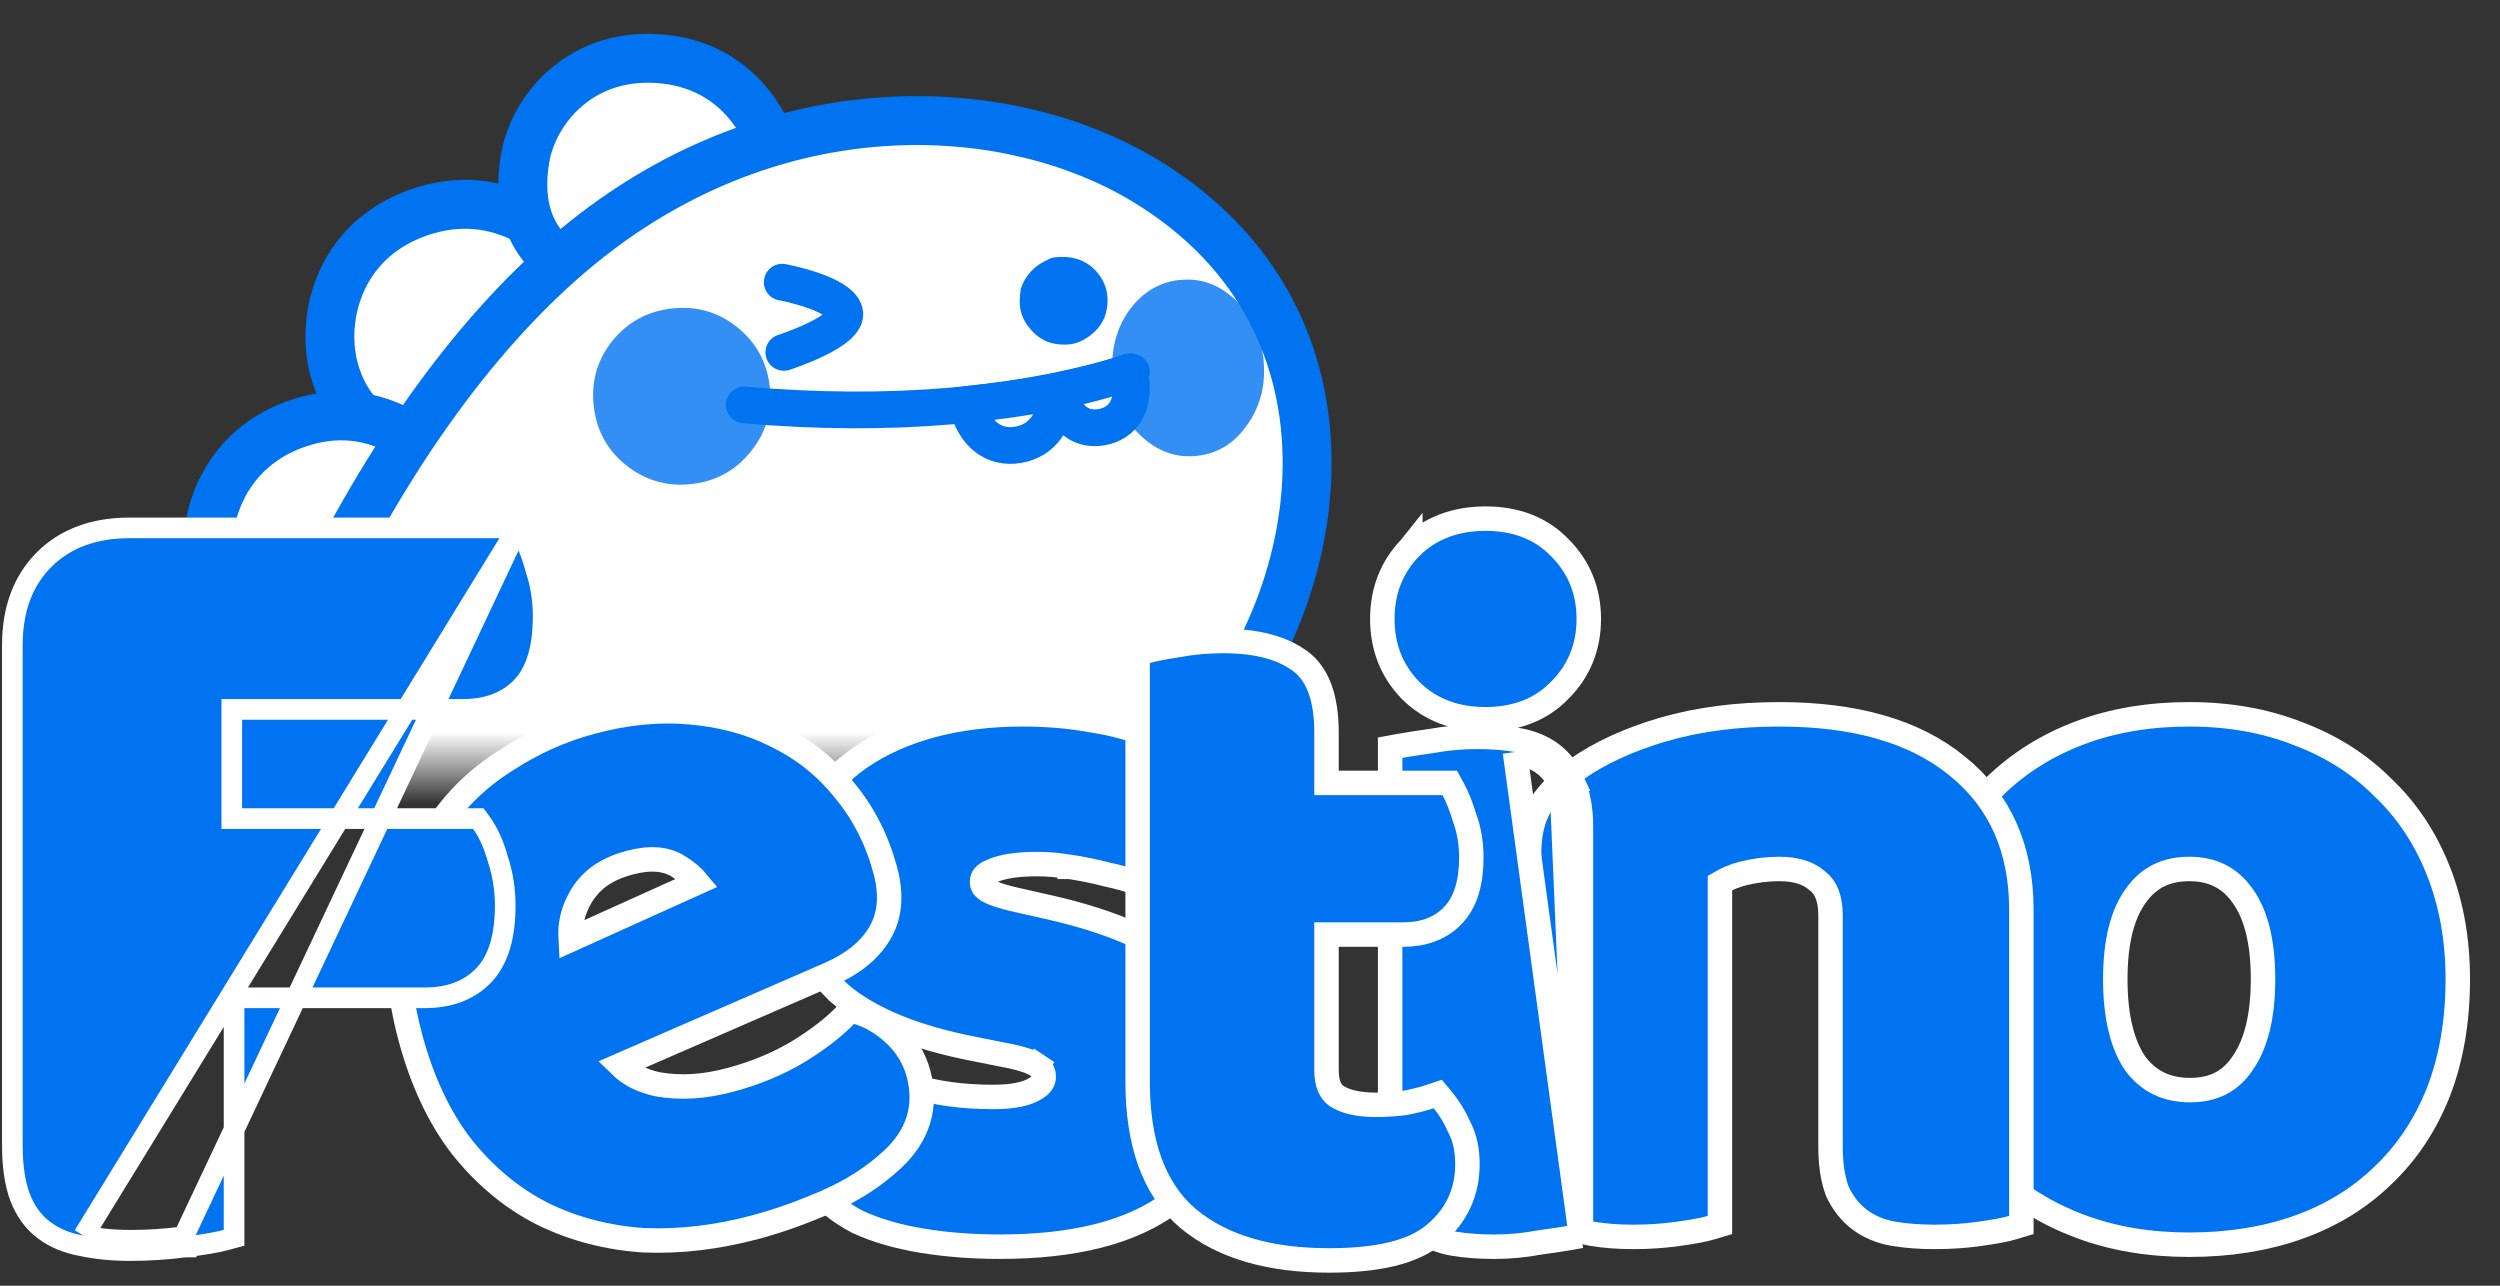<svg width="70" height="36" viewBox="0 0 70 36" fill="none" xmlns="http://www.w3.org/2000/svg">
<rect x="0" y="0" width="70" height="36" fill="#333333" stroke="none"/>
<mask id="mask0_3170_9527" style="mask-type:alpha" maskUnits="userSpaceOnUse" x="0" y="0" width="40" height="22">
<rect width="39.731" height="21.513" fill="#D9D9D9"/>
</mask>
<g mask="url(#mask0_3170_9527)">
<path d="M15.802 6.957C15.802 6.957 14.275 5.176 11.908 5.889C9.518 6.612 8.968 8.858 9.345 10.308C9.972 12.717 12.724 13.014 12.724 13.014L15.802 6.957Z" fill="white" stroke="#0073F0" stroke-width="1.37" stroke-linecap="round" stroke-linejoin="round"/>
<path d="M12.307 12.943C12.307 12.943 10.845 11.107 8.505 11.801C6.142 12.501 5.554 14.78 5.893 16.259C6.458 18.718 9.156 19.061 9.156 19.061L12.307 12.943Z" fill="white" stroke="#0073F0" stroke-width="1.37" stroke-linecap="round" stroke-linejoin="round"/>
<path d="M9.15 19.584C9.15 19.584 7.687 17.749 5.347 18.443C2.984 19.142 2.396 21.422 2.736 22.9C3.301 25.36 5.998 25.703 5.998 25.703L9.15 19.584Z" fill="white" stroke="#0073F0" stroke-width="0.969" stroke-linecap="round" stroke-linejoin="round"/>
<path d="M21.566 3.963C21.566 3.963 20.939 1.923 18.624 1.659C16.284 1.393 14.942 3.066 14.707 4.411C14.315 6.648 15.731 7.349 15.731 7.349L21.564 3.961L21.566 3.963Z" fill="white" stroke="#0073F0" stroke-width="1.37" stroke-linecap="round" stroke-linejoin="round"/>
<path d="M33.332 20.87C33.332 20.87 32.955 21.281 32.968 21.304C32.98 21.325 33.141 21.54 33.427 21.54C33.528 21.54 33.468 21.655 33.569 21.713C33.598 21.73 33.611 21.767 33.621 21.796C34.293 24.104 35.852 30.492 35.221 38.272C34.483 47.375 29.576 55.232 20.005 55.261C6.369 55.304 1.025 48.119 3.701 33.349C6.173 19.707 11.251 10.526 16.663 6.39C22.005 2.307 28.277 2.642 32.069 4.942C38.582 8.892 37.196 16.881 33.33 20.874L33.332 20.87Z" fill="white"/>
<path d="M2.528 36.299C3.041 35.467 3.556 34.322 3.709 33.471C6.181 19.829 11.259 10.648 16.671 6.512C22.013 2.429 28.285 2.764 32.077 5.065C38.59 9.014 37.204 17.003 33.338 20.996" stroke="#0073F0" stroke-width="1.37" stroke-linecap="round" stroke-linejoin="round"/>
<path d="M18.819 8.637C18.139 8.711 17.582 9.013 17.147 9.542C16.724 10.075 16.549 10.684 16.625 11.366C16.7 12.048 17.001 12.603 17.529 13.025C18.069 13.451 18.679 13.63 19.359 13.554C20.038 13.479 20.598 13.176 21.021 12.643C21.45 12.116 21.627 11.509 21.553 10.825C21.477 10.141 21.172 9.587 20.638 9.159C20.11 8.736 19.504 8.562 18.819 8.637Z" fill="#0073F0" fill-opacity="0.8"/>
<path d="M33.011 7.841C32.431 7.909 31.957 8.204 31.59 8.727C31.233 9.254 31.091 9.861 31.163 10.545C31.235 11.229 31.499 11.785 31.955 12.213C32.421 12.646 32.945 12.83 33.528 12.762C34.114 12.694 34.584 12.398 34.941 11.868C35.303 11.345 35.448 10.742 35.377 10.058C35.305 9.374 35.039 8.816 34.576 8.384C34.12 7.955 33.598 7.775 33.011 7.843V7.841Z" fill="#0073F0" fill-opacity="0.8"/>
<path d="M28.911 7.558C29.016 7.442 29.191 7.332 29.433 7.227C29.451 7.219 29.47 7.213 29.49 7.211C30.018 7.14 30.431 7.281 30.727 7.634C30.944 7.894 31.037 8.194 31.006 8.537C30.977 8.872 30.831 9.146 30.573 9.355C30.391 9.508 30.191 9.603 29.975 9.64C29.876 9.652 29.773 9.653 29.668 9.644C29.563 9.634 29.466 9.615 29.377 9.586C29.165 9.51 28.985 9.382 28.839 9.2C28.622 8.948 28.526 8.653 28.558 8.318L28.575 8.118C28.637 7.905 28.748 7.717 28.911 7.556V7.558Z" fill="#0073F0"/>
<path d="M31.68 10.414C28.524 11.381 24.91 11.689 20.84 11.338" stroke="#0073F0" stroke-width="1.028" stroke-linecap="round" stroke-linejoin="round"/>
<path d="M31.629 10.415C31.821 11.316 31.454 11.869 30.823 11.964C29.827 12.115 29.627 10.95 29.627 10.95C29.553 11.805 29.186 12.336 28.512 12.454C27.838 12.572 27.287 12.169 27.077 11.324C28.716 11.161 30.252 10.882 31.629 10.413V10.415Z" fill="white" stroke="#0073F0" stroke-width="1.028" stroke-linecap="round" stroke-linejoin="round"/>
<path d="M21.947 9.867C21.947 9.867 23.787 9.277 23.649 8.739C23.512 8.2 21.902 7.901 21.902 7.901" stroke="#0073F0" stroke-width="1.028" stroke-linecap="round" stroke-linejoin="round"/>
</g>
<path d="M68.274 30.581L68.275 30.578C68.639 29.637 68.818 28.581 68.818 27.413C68.818 26.316 68.638 25.304 68.274 24.383C67.91 23.464 67.391 22.683 66.714 22.043C66.058 21.388 65.269 20.889 64.352 20.545C63.43 20.18 62.41 20.001 61.297 20.001C60.184 20.001 59.165 20.171 58.245 20.516C57.326 20.861 56.527 21.36 55.852 22.016C55.193 22.656 54.683 23.437 54.32 24.355C53.955 25.277 53.775 26.298 53.775 27.413C53.775 28.545 53.955 29.576 54.32 30.498C54.683 31.416 55.192 32.205 55.848 32.861L55.848 32.861L55.856 32.868C56.53 33.505 57.328 33.994 58.245 34.337C59.165 34.683 60.184 34.852 61.297 34.852C62.407 34.852 63.424 34.692 64.343 34.367C65.262 34.041 66.054 33.56 66.712 32.922C67.39 32.282 67.91 31.5 68.274 30.581ZM62.797 29.765L62.793 29.771C62.459 30.272 61.985 30.523 61.324 30.523C60.661 30.523 60.163 30.278 59.793 29.788C59.431 29.265 59.228 28.488 59.228 27.413C59.228 26.354 59.432 25.595 59.794 25.092L59.794 25.092L59.797 25.088C60.15 24.582 60.636 24.331 61.297 24.331C61.958 24.331 62.444 24.582 62.797 25.088L62.797 25.088L62.8 25.092C63.161 25.595 63.365 26.354 63.365 27.413C63.365 28.472 63.162 29.242 62.797 29.765L62.797 29.765Z" fill="#0073F0" stroke="white" stroke-width="0.685"/>
<path d="M50.877 24.656L50.885 24.663L50.894 24.669C51.112 24.839 51.255 25.131 51.255 25.632V32.099C51.255 32.579 51.312 32.998 51.441 33.342L51.446 33.355L51.451 33.367C51.6 33.687 51.808 33.952 52.077 34.154C52.345 34.355 52.662 34.483 53.017 34.546L53.017 34.546L53.021 34.546C53.371 34.605 53.756 34.633 54.173 34.633C54.608 34.633 55.025 34.605 55.426 34.548C55.83 34.493 56.144 34.435 56.354 34.372L56.598 34.299V34.044V25.468C56.598 23.772 56.005 22.416 54.8 21.448C53.603 20.467 51.925 20.001 49.816 20.001C48.638 20.001 47.556 20.141 46.57 20.426L46.57 20.426L46.568 20.426C45.611 20.708 44.798 21.078 44.139 21.543C43.747 21.818 43.425 22.128 43.179 22.475L43.179 22.475L43.172 22.487C42.925 22.868 42.815 23.341 42.815 23.878V32.099C42.815 32.579 42.872 32.998 43.001 33.342L43.006 33.355L43.012 33.367C43.161 33.687 43.368 33.952 43.637 34.154C43.906 34.355 44.222 34.483 44.578 34.546L44.578 34.546L44.581 34.546C44.932 34.605 45.316 34.633 45.733 34.633C46.168 34.633 46.586 34.605 46.986 34.548C47.39 34.493 47.705 34.435 47.914 34.372L48.158 34.299V34.044V24.721C48.345 24.61 48.559 24.522 48.805 24.457C49.144 24.372 49.48 24.331 49.816 24.331C50.308 24.331 50.647 24.453 50.877 24.656Z" fill="#0073F0" stroke="white" stroke-width="0.685"/>
<path d="M24.01 34.211L24.017 34.215L24.025 34.218C24.534 34.453 25.131 34.625 25.811 34.738C26.49 34.851 27.221 34.907 28.005 34.907C30.068 34.907 31.689 34.509 32.814 33.66C33.947 32.805 34.512 31.613 34.512 30.126C34.512 28.927 34.106 27.93 33.282 27.165C32.484 26.388 31.168 25.814 29.396 25.408L29.395 25.408L28.546 25.216L28.546 25.216L28.542 25.215C28.031 25.105 27.746 24.997 27.625 24.913C27.523 24.841 27.497 24.776 27.497 24.7C27.497 24.623 27.518 24.574 27.548 24.535C27.582 24.491 27.647 24.438 27.772 24.39L27.78 24.387L27.787 24.383C28.052 24.265 28.463 24.194 29.046 24.194C29.317 24.194 29.619 24.219 29.951 24.271L29.951 24.272L29.954 24.272C30.307 24.325 30.651 24.396 30.986 24.484L30.994 24.486L31.003 24.488C31.335 24.558 31.638 24.644 31.912 24.747L31.921 24.75L31.93 24.753C32.213 24.842 32.399 24.923 32.508 24.991L32.721 25.123L32.911 24.962C33.185 24.73 33.404 24.447 33.57 24.117C33.764 23.75 33.855 23.328 33.855 22.865C33.855 22.356 33.705 21.904 33.396 21.527C33.102 21.15 32.709 20.855 32.23 20.635C31.758 20.419 31.207 20.265 30.583 20.17C29.976 20.057 29.327 20.001 28.635 20.001C27.714 20.001 26.862 20.105 26.08 20.314L26.08 20.314L26.078 20.315C25.317 20.524 24.65 20.822 24.084 21.213C23.51 21.608 23.062 22.105 22.743 22.703C22.422 23.305 22.264 23.973 22.264 24.7C22.264 26.018 22.674 27.08 23.531 27.834L23.531 27.835L23.537 27.84C24.386 28.55 25.637 29.05 27.253 29.366C27.253 29.366 27.253 29.366 27.254 29.366L28.074 29.53L28.074 29.53L28.081 29.531C28.583 29.621 28.89 29.73 29.047 29.835L29.238 29.55L29.047 29.835C29.175 29.92 29.224 30.016 29.224 30.153C29.224 30.263 29.176 30.383 28.94 30.508L28.94 30.508L28.933 30.512C28.716 30.634 28.356 30.715 27.813 30.715C26.947 30.715 26.19 30.609 25.537 30.404C24.878 30.172 24.295 29.915 23.786 29.634L23.587 29.524L23.409 29.665C23.117 29.894 22.871 30.182 22.67 30.524C22.447 30.883 22.346 31.314 22.346 31.797C22.346 32.337 22.493 32.822 22.797 33.233L22.796 33.233L22.803 33.242C23.112 33.633 23.518 33.955 24.01 34.211Z" fill="#0073F0" stroke="white" stroke-width="0.685"/>
<path d="M44.267 34.605L43.986 34.656C43.779 34.693 43.474 34.739 43.076 34.794C42.673 34.87 42.262 34.908 41.842 34.908C41.425 34.908 41.041 34.879 40.69 34.821L40.687 34.82C40.331 34.758 40.014 34.63 39.746 34.428C39.477 34.227 39.27 33.961 39.121 33.642L39.115 33.629L39.11 33.617C38.981 33.273 38.924 32.854 38.924 32.373V21.221V20.935L39.205 20.884C39.412 20.847 39.707 20.801 40.089 20.746C40.508 20.67 40.928 20.632 41.349 20.632C41.765 20.632 42.141 20.66 42.476 20.719M44.267 34.605L42.418 21.057M44.267 34.605V34.319V23.167C44.267 22.689 44.202 22.273 44.049 21.938M44.267 34.605L43.733 22.071M42.476 20.719C42.476 20.719 42.477 20.719 42.477 20.72L42.418 21.057M42.476 20.719C42.475 20.719 42.474 20.719 42.474 20.719L42.418 21.057M42.476 20.719C42.846 20.781 43.174 20.908 43.445 21.112C43.72 21.318 43.92 21.599 44.049 21.938M42.418 21.057C42.746 21.112 43.02 21.221 43.24 21.386C43.459 21.55 43.623 21.778 43.733 22.071M44.049 21.938C44.047 21.934 44.045 21.93 44.043 21.926L43.733 22.071M44.049 21.938C44.051 21.942 44.052 21.946 44.054 21.95L43.733 22.071M39.49 15.335L39.49 15.334L39.486 15.339C38.964 15.882 38.705 16.553 38.705 17.33C38.705 18.108 38.964 18.779 39.486 19.321L39.486 19.321L39.49 19.326C40.039 19.875 40.752 20.139 41.596 20.139C42.438 20.139 43.144 19.875 43.676 19.324C44.216 18.783 44.486 18.111 44.486 17.33C44.486 16.55 44.216 15.878 43.676 15.337C43.144 14.785 42.438 14.522 41.596 14.522C40.752 14.522 40.039 14.786 39.49 15.335Z" fill="#0073F0" stroke="white" stroke-width="0.685"/>
<path d="M40.408 30.814L40.258 30.632L40.034 30.706C39.836 30.773 39.599 30.832 39.322 30.884C39.047 30.919 38.782 30.935 38.526 30.935C38.017 30.935 37.663 30.842 37.428 30.692C37.261 30.575 37.142 30.364 37.142 29.963V26.168H39.293C39.837 26.168 40.307 26.009 40.659 25.656C41.043 25.272 41.197 24.698 41.197 24.017C41.197 23.622 41.139 23.256 41.016 22.922C40.921 22.602 40.813 22.326 40.69 22.099L40.593 21.921H40.389H37.142V20.509C37.142 19.567 36.91 18.811 36.298 18.439C35.782 18.098 35.086 17.948 34.251 17.948C33.814 17.948 33.392 17.985 32.988 18.062C32.621 18.117 32.325 18.174 32.106 18.234L31.854 18.302V18.564V30.291C31.854 31.989 32.297 33.293 33.262 34.114L33.265 34.117C34.224 34.916 35.555 35.292 37.211 35.292C38.539 35.292 39.561 35.076 40.171 34.554C40.779 34.05 41.088 33.387 41.088 32.593C41.088 32.211 41.019 31.864 40.863 31.568C40.742 31.29 40.591 31.038 40.408 30.814Z" fill="#0073F0" stroke="white" stroke-width="0.685"/>
<path d="M18.017 34.727L18.017 34.727L18.026 34.727C19.039 34.77 20.082 34.646 21.154 34.359C21.79 34.189 22.454 33.952 23.144 33.652C23.853 33.343 24.467 32.95 24.983 32.469C25.337 32.143 25.587 31.774 25.714 31.361C25.842 30.946 25.838 30.509 25.717 30.058C25.606 29.641 25.384 29.278 25.062 28.971C24.749 28.673 24.399 28.46 24.013 28.342L23.811 28.28L23.665 28.433C23.353 28.76 22.91 29.104 22.325 29.463C21.767 29.792 21.142 30.051 20.446 30.237C19.712 30.434 19.039 30.471 18.422 30.361C17.983 30.271 17.633 30.092 17.362 29.827L23.222 27.277C23.222 27.277 23.222 27.277 23.222 27.277C23.843 27.008 24.321 26.64 24.618 26.157C24.931 25.647 24.968 25.04 24.791 24.378C24.562 23.523 24.181 22.771 23.646 22.128C23.132 21.483 22.503 20.977 21.762 20.613C21.04 20.244 20.232 20.023 19.343 19.945C18.462 19.862 17.537 19.953 16.569 20.213C15.705 20.444 14.896 20.809 14.143 21.305C13.377 21.79 12.743 22.409 12.246 23.16C11.74 23.901 11.405 24.771 11.237 25.763L11.237 25.763L11.237 25.766C11.079 26.753 11.169 27.85 11.49 29.048C11.816 30.264 12.295 31.291 12.935 32.117L12.935 32.117L12.939 32.122C13.591 32.934 14.345 33.56 15.202 33.992L15.202 33.992L15.206 33.994C16.075 34.417 17.013 34.66 18.017 34.727ZM16.194 25.247L16.194 25.248L16.2 25.235C16.309 25.004 16.473 24.791 16.7 24.599C16.935 24.41 17.24 24.259 17.625 24.156C18.22 23.997 18.657 24.051 18.982 24.25C19.224 24.398 19.404 24.552 19.532 24.708L15.979 26.312C15.973 26.201 15.973 26.089 15.98 25.978C16.007 25.711 16.078 25.469 16.194 25.247Z" fill="#0073F0" stroke="white" stroke-width="0.685"/>
<path d="M14.499 14.781L14.584 14.915C14.755 15.184 14.892 15.534 15.003 15.953C15.14 16.367 15.208 16.803 15.208 17.258C15.208 18.125 15.021 18.82 14.577 19.264C14.167 19.674 13.614 19.863 12.957 19.863H6.49V22.921H13.246H13.393L13.48 23.04C13.677 23.31 13.828 23.654 13.941 24.058C14.078 24.473 14.146 24.909 14.146 25.365C14.146 26.214 13.958 26.896 13.515 27.339C13.105 27.749 12.553 27.938 11.895 27.938H6.554V34.437V34.658L6.341 34.716C6.084 34.786 5.692 34.853 5.175 34.917M14.499 14.781L5.139 34.63M14.499 14.781H14.34H3.627C2.645 14.781 1.836 15.068 1.235 15.67C0.633 16.272 0.346 17.081 0.346 18.062V32.057C0.346 32.633 0.412 33.121 0.557 33.51C0.702 33.897 0.926 34.213 1.233 34.444C1.531 34.666 1.883 34.81 2.283 34.882M14.499 14.781L2.34 34.598M5.175 34.917C5.175 34.917 5.175 34.917 5.175 34.917L5.139 34.63M5.175 34.917C5.176 34.917 5.176 34.917 5.176 34.917L5.139 34.63M5.175 34.917C4.67 34.983 4.165 35.016 3.659 35.016C3.152 35.016 2.693 34.972 2.283 34.882M5.139 34.63C4.646 34.695 4.152 34.727 3.659 34.727C3.166 34.727 2.726 34.684 2.34 34.598M2.283 34.882C2.285 34.882 2.288 34.883 2.29 34.883L2.34 34.598M2.283 34.882C2.281 34.881 2.279 34.881 2.277 34.88L2.34 34.598" fill="#0073F0" stroke="white" stroke-width="0.578"/>
</svg>
